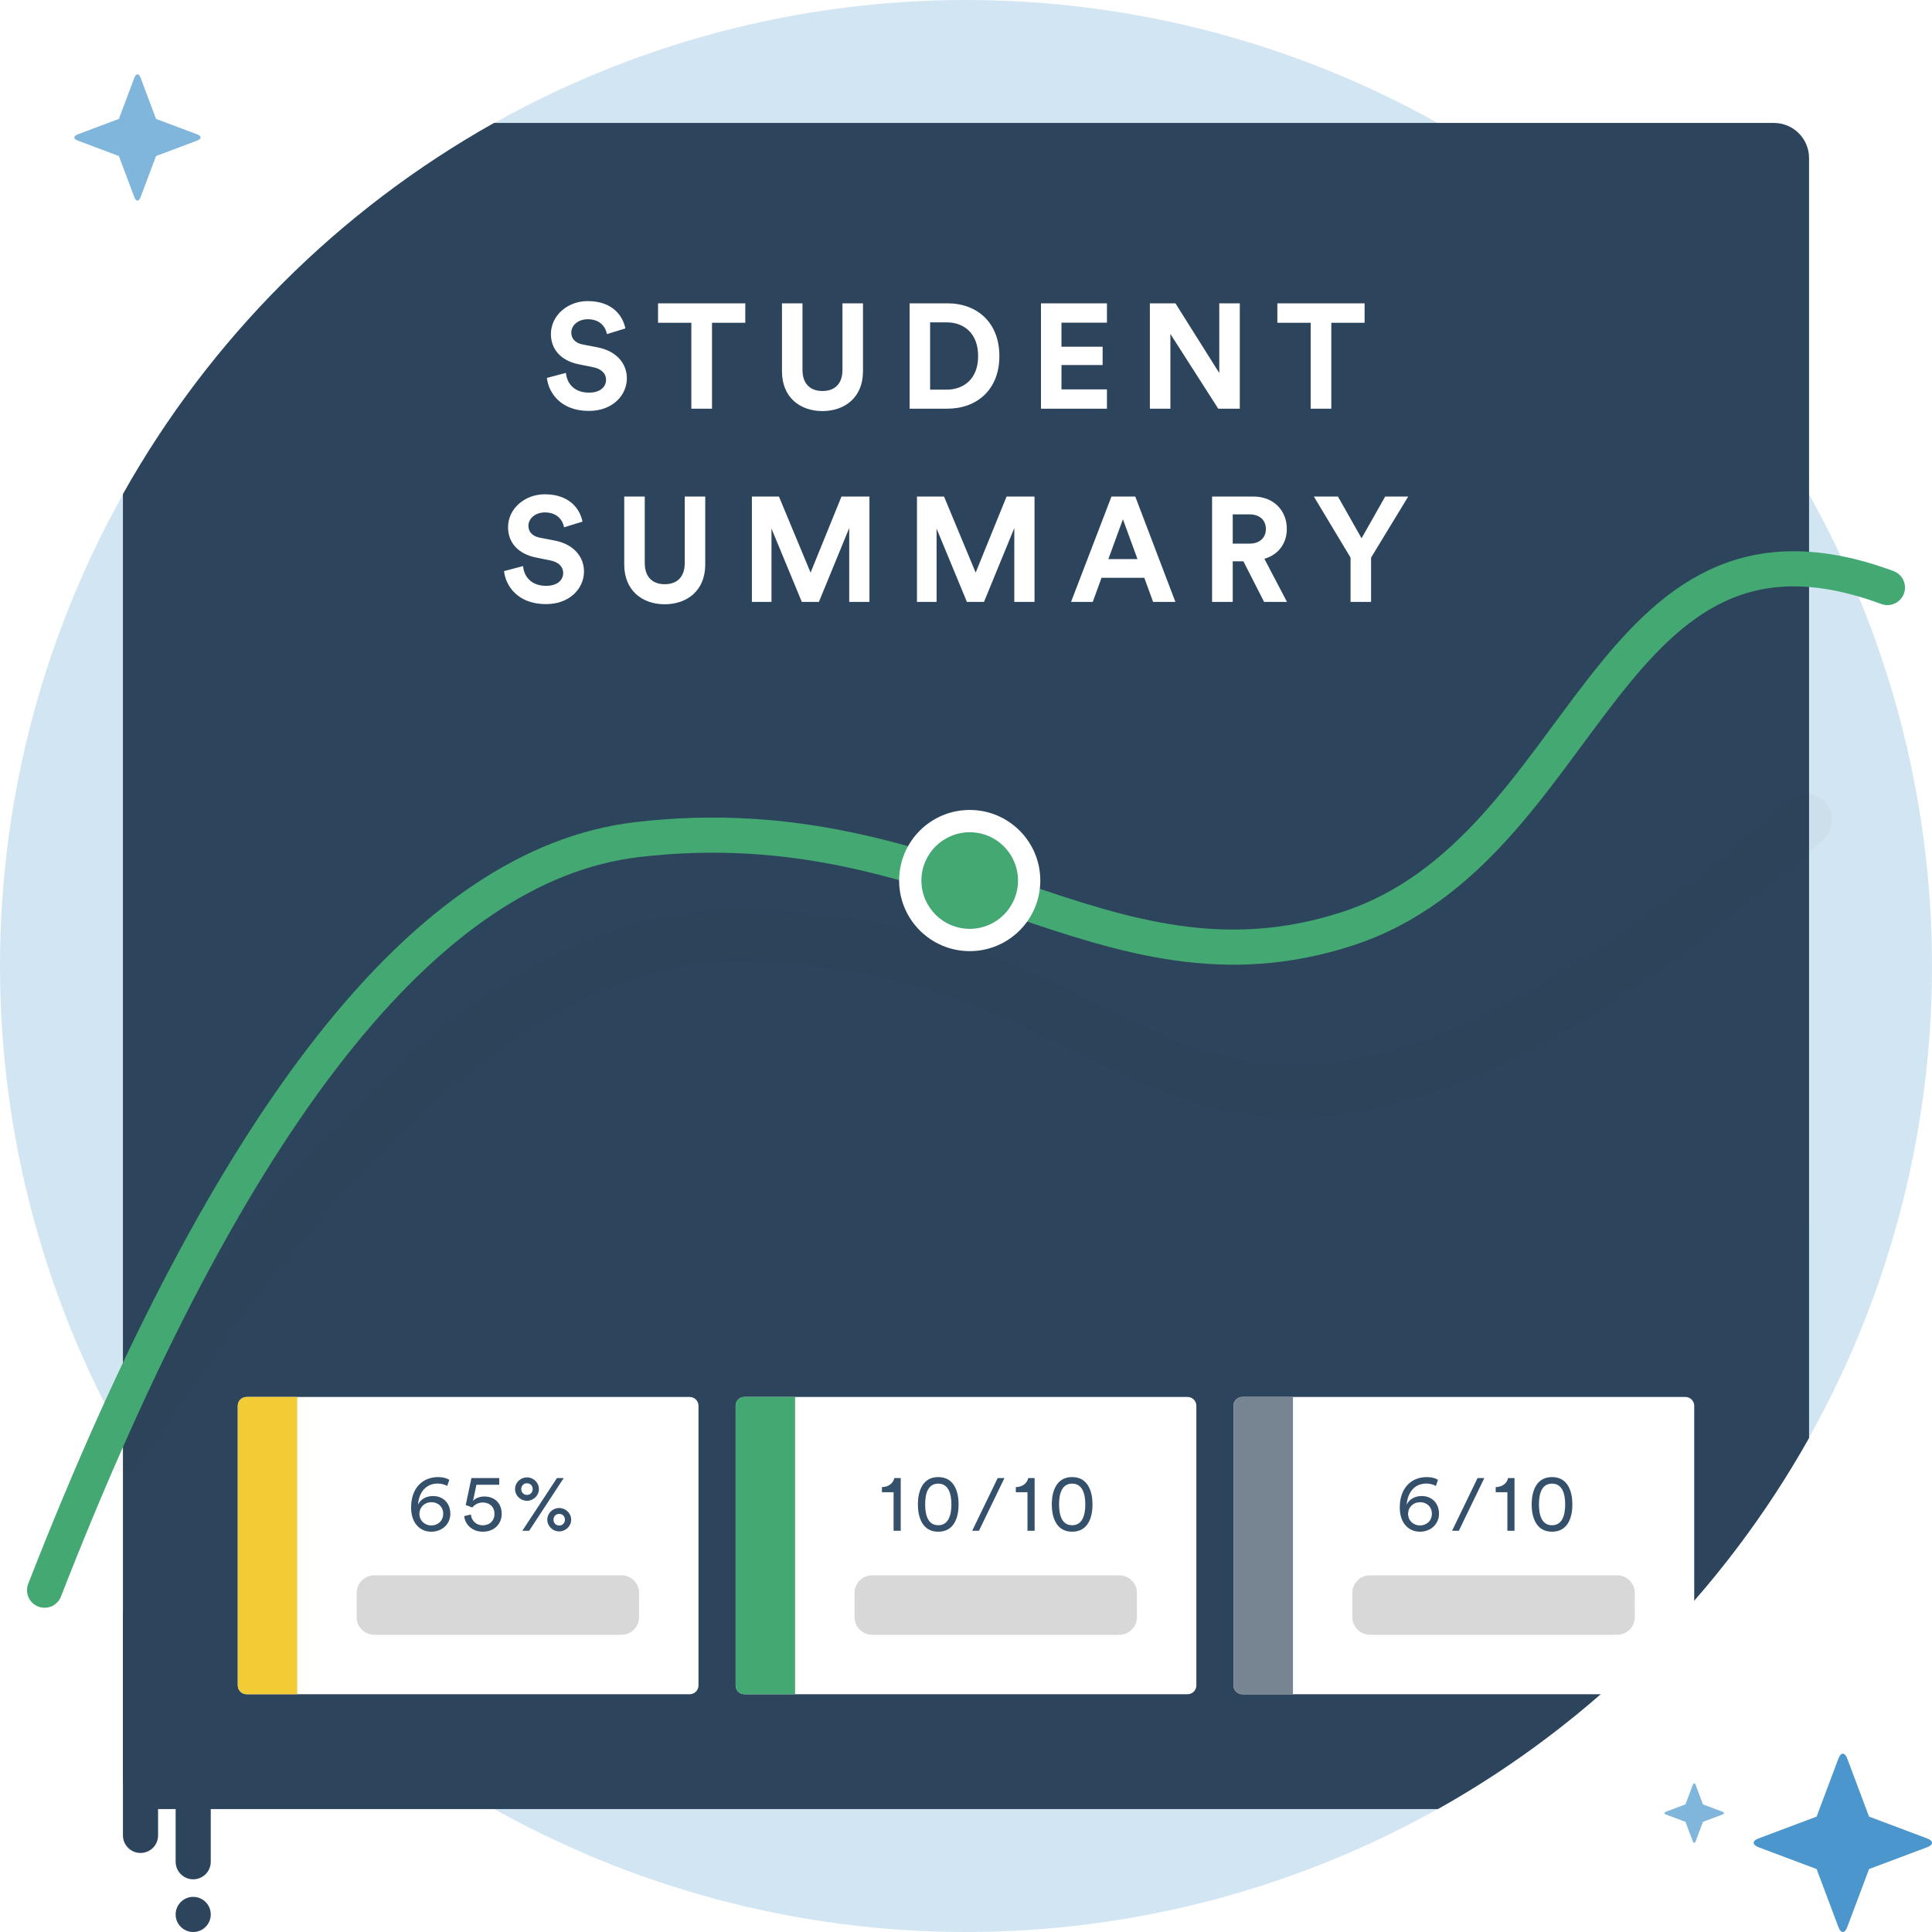<svg width="220px" height="220px" viewBox="0 0 220 220" version="1.1" xmlns="http://www.w3.org/2000/svg">

    <defs>
        <filter x="-6.3%" y="-16.8%" width="112.5%" height="133.7%" filterUnits="objectBoundingBox" id="filter-1">
            <feGaussianBlur stdDeviation="3" in="SourceGraphic"></feGaussianBlur>
        </filter>
    </defs>
    <g id="----L-No-default-class" stroke="none" stroke-width="1" fill="none" fill-rule="evenodd">
        <g id="003-–-Your-Classes,-Default-Class-not-activiated-Copy" transform="translate(-828, -265)">
            <circle id="bg" fill="#D2E5F2" cx="938" cy="375" r="110"></circle>
            <path d="M845.373,471.001 C843.51,471.001 842,469.489 842,467.631 L842,428.744 C841.998,428.742 841.998,428.741 841.998,428.74 L841.998,321.26 C851.917,303.579 866.579,288.917 884.26,278.998 L991.74,278.998 L991.743,279 L1029.994,279 C1032.207,279 1034,280.785 1034,283.007 L1034.002,428.74 C1024.084,446.42 1009.422,461.082 991.742,471.001 L845.373,471.001 Z" id="Path" fill="#2D455C"></path>
            <path d="M841.948,429.611 C866.743,390.918 889.992,371.571 911.696,371.571 C947.887,371.571 956.461,392.345 980.72,388.924 C995.151,386.889 1012.781,376.71 1033.61,358.388" id="graph-shadow" stroke="#000000" stroke-width="6" opacity="0.161" stroke-linecap="round" filter="url(#filter-1)"></path>
            <path d="M833.077,446.077 C854.205,391.923 876.679,363.436 900.497,360.615 C936.226,356.385 953.637,379.777 981.402,370.769 C1009.166,361.761 1010.59,319.949 1042.923,331.904" id="graph" stroke="#43A872" stroke-width="4" stroke-linecap="round"></path>
            <path d="M899.213,302.4 C898.942,301.046 897.825,299.286 894.914,299.286 C892.647,299.286 890.734,300.911 890.734,303.043 C890.734,304.854 891.97,306.089 893.882,306.478 L895.558,306.817 C896.488,307.003 897.013,307.545 897.013,308.238 C897.013,309.085 896.319,309.711 895.067,309.711 C893.374,309.711 892.545,308.645 892.444,307.46 L890.278,308.035 C890.464,309.745 891.868,311.792 895.05,311.792 C897.842,311.792 899.382,309.931 899.382,308.086 C899.382,306.394 898.214,304.972 896.031,304.549 L894.356,304.228 C893.476,304.058 893.053,303.534 893.053,302.874 C893.053,302.078 893.798,301.351 894.931,301.351 C896.454,301.351 896.996,302.383 897.114,303.043 L899.213,302.4 Z M912.867,301.757 L912.867,299.54 L902.933,299.54 L902.933,301.757 L906.724,301.757 L906.724,311.538 L909.077,311.538 L909.077,301.757 L912.867,301.757 Z M921.648,311.809 C924.22,311.809 926.268,310.235 926.268,307.291 L926.268,299.54 L923.932,299.54 L923.932,307.122 C923.932,308.695 923.069,309.525 921.648,309.525 C920.26,309.525 919.38,308.695 919.38,307.122 L919.38,299.54 L917.045,299.54 L917.045,307.291 C917.045,310.235 919.092,311.809 921.648,311.809 Z M933.914,309.372 L933.914,301.706 L935.793,301.706 C937.756,301.706 939.381,302.942 939.381,305.548 C939.381,308.154 937.739,309.372 935.776,309.372 L933.914,309.372 Z M935.861,311.538 C939.279,311.538 941.801,309.338 941.801,305.548 C941.801,301.757 939.296,299.54 935.877,299.54 L931.579,299.54 L931.579,311.538 L935.861,311.538 Z M954.05,311.538 L954.05,309.338 L948.872,309.338 L948.872,306.563 L953.559,306.563 L953.559,304.482 L948.872,304.482 L948.872,301.74 L954.05,301.74 L954.05,299.54 L946.536,299.54 L946.536,311.538 L954.05,311.538 Z M969.177,311.538 L969.177,299.54 L966.841,299.54 L966.841,307.477 L961.849,299.54 L958.938,299.54 L958.938,311.538 L961.274,311.538 L961.274,303.026 L966.723,311.538 L969.177,311.538 Z M983.39,301.757 L983.39,299.54 L973.456,299.54 L973.456,301.757 L977.247,301.757 L977.247,311.538 L979.599,311.538 L979.599,301.757 L983.39,301.757 Z M894.331,324.4 C894.06,323.046 892.943,321.286 890.032,321.286 C887.764,321.286 885.852,322.911 885.852,325.043 C885.852,326.854 887.088,328.089 889,328.478 L890.675,328.817 C891.606,329.003 892.131,329.545 892.131,330.238 C892.131,331.085 891.437,331.711 890.184,331.711 C888.492,331.711 887.663,330.645 887.561,329.46 L885.395,330.035 C885.581,331.745 886.986,333.792 890.168,333.792 C892.96,333.792 894.5,331.931 894.5,330.086 C894.5,328.394 893.332,326.972 891.149,326.549 L889.474,326.228 C888.594,326.058 888.171,325.534 888.171,324.874 C888.171,324.078 888.915,323.351 890.049,323.351 C891.572,323.351 892.114,324.383 892.232,325.043 L894.331,324.4 Z M903.687,333.809 C906.259,333.809 908.307,332.235 908.307,329.291 L908.307,321.54 L905.971,321.54 L905.971,329.122 C905.971,330.695 905.108,331.525 903.687,331.525 C902.299,331.525 901.419,330.695 901.419,329.122 L901.419,321.54 L899.083,321.54 L899.083,329.291 C899.083,332.235 901.131,333.809 903.687,333.809 Z M927.004,333.538 L927.004,321.54 L923.822,321.54 L920.302,330.205 L916.698,321.54 L913.618,321.54 L913.618,333.538 L915.852,333.538 L915.852,325.195 L919.304,333.538 L921.25,333.538 L924.702,325.128 L924.702,333.538 L927.004,333.538 Z M945.803,333.538 L945.803,321.54 L942.621,321.54 L939.101,330.205 L935.497,321.54 L932.417,321.54 L932.417,333.538 L934.651,333.538 L934.651,325.195 L938.103,333.538 L940.049,333.538 L943.501,325.128 L943.501,333.538 L945.803,333.538 Z M959.305,333.538 L961.843,333.538 L957.274,321.54 L954.566,321.54 L949.963,333.538 L952.434,333.538 L953.433,330.797 L958.306,330.797 L959.305,333.538 Z M955.869,324.129 L957.528,328.665 L954.211,328.665 L955.869,324.129 Z M971.944,333.538 L974.55,333.538 L971.978,328.631 C973.551,328.174 974.533,326.905 974.533,325.229 C974.533,323.148 973.044,321.54 970.708,321.54 L966.021,321.54 L966.021,333.538 L968.373,333.538 L968.373,328.918 L969.591,328.918 L971.944,333.538 Z M968.373,326.905 L968.373,323.571 L970.268,323.571 C971.453,323.571 972.147,324.231 972.147,325.246 C972.147,326.228 971.453,326.905 970.268,326.905 L968.373,326.905 Z M981.79,328.495 L977.61,321.54 L980.352,321.54 L983.043,326.295 L985.733,321.54 L988.357,321.54 L984.126,328.495 L984.126,333.538 L981.79,333.538 L981.79,328.495 Z" id="title" fill="#FFFFFF" fill-rule="nonzero"></path>
            <circle id="Oval" fill="#FFFFFF" cx="938.423" cy="365.269" r="8.038"></circle>
            <circle id="Oval" fill="#43A872" cx="938.423" cy="365.269" r="5.5"></circle>
            <path d="M969.462,424.077 L1019.923,424.077 C1020.475,424.077 1020.923,424.525 1020.923,425.077 L1020.923,456.923 C1020.923,457.475 1020.475,457.923 1019.923,457.923 L969.462,457.923 C968.909,457.923 968.462,457.475 968.462,456.923 L968.462,425.077 C968.462,424.525 968.909,424.077 969.462,424.077 Z" id="card" fill="#FFFFFF"></path>
            <path d="M984,444.385 L1012.154,444.385 C1013.258,444.385 1014.154,445.28 1014.154,446.385 L1014.154,449.154 C1014.154,450.258 1013.258,451.154 1012.154,451.154 L984,451.154 C982.895,451.154 982,450.258 982,449.154 L982,446.385 C982,445.28 982.895,444.385 984,444.385 Z" id="info" fill="#D8D8D8"></path>
            <path d="M988.181,436.355 C988.274,434.975 989.044,433.935 990.432,433.935 C990.88,433.935 991.244,434.062 991.507,434.205 L991.743,433.512 C991.473,433.334 991.033,433.198 990.474,433.198 C988.748,433.198 987.394,434.392 987.394,436.668 C987.394,438.419 988.384,439.418 989.696,439.418 C990.897,439.418 991.862,438.572 991.862,437.37 C991.862,436.168 991.041,435.356 989.899,435.356 C989.036,435.356 988.418,435.788 988.181,436.355 Z M988.342,437.387 C988.342,436.608 988.951,436.058 989.704,436.058 C990.457,436.058 991.05,436.566 991.05,437.387 C991.05,438.182 990.432,438.707 989.687,438.707 C988.968,438.707 988.342,438.174 988.342,437.387 Z M997.023,433.308 L996.253,433.308 L993.351,439.308 L994.121,439.308 L997.023,433.308 Z M1000.459,439.308 L1000.459,433.308 L999.731,433.308 C999.604,433.901 999.08,434.324 998.318,434.341 L998.318,434.925 L999.647,434.925 L999.647,439.308 L1000.459,439.308 Z M1002.415,436.174 L1002.413,436.312 C1002.413,437.708 1002.887,439.418 1004.732,439.418 C1006.585,439.418 1007.05,437.717 1007.05,436.312 C1007.05,434.891 1006.568,433.198 1004.732,433.198 C1002.955,433.198 1002.446,434.783 1002.415,436.174 L1002.415,436.174 Z M1006.23,436.312 C1006.23,437.514 1005.908,438.682 1004.732,438.682 C1003.601,438.682 1003.268,437.602 1003.244,436.451 L1003.243,436.312 C1003.243,435.102 1003.547,433.943 1004.732,433.943 C1005.908,433.943 1006.23,435.111 1006.23,436.312 Z" id="6/10" fill="#35506B" fill-rule="nonzero"></path>
            <path d="M969.462,424.077 L975.231,424.077 L975.231,424.077 L975.231,457.923 L969.462,457.923 C968.909,457.923 968.462,457.475 968.462,456.923 L968.462,425.077 C968.462,424.525 968.909,424.077 969.462,424.077 Z" id="colour-bar" fill="#778592"></path>
            <path d="M912.769,424.077 L963.231,424.077 C963.783,424.077 964.231,424.525 964.231,425.077 L964.231,456.923 C964.231,457.475 963.783,457.923 963.231,457.923 L912.769,457.923 C912.217,457.923 911.769,457.475 911.769,456.923 L911.769,425.077 C911.769,424.525 912.217,424.077 912.769,424.077 Z" id="card" fill="#FFFFFF"></path>
            <path d="M927.308,444.385 L955.462,444.385 C956.566,444.385 957.462,445.28 957.462,446.385 L957.462,449.154 C957.462,450.258 956.566,451.154 955.462,451.154 L927.308,451.154 C926.203,451.154 925.308,450.258 925.308,449.154 L925.308,446.385 C925.308,445.28 926.203,444.385 927.308,444.385 Z" id="info" fill="#D8D8D8"></path>
            <path d="M930.567,439.308 L930.567,433.308 L929.839,433.308 C929.712,433.901 929.187,434.324 928.426,434.341 L928.426,434.925 L929.754,434.925 L929.754,439.308 L930.567,439.308 Z M932.523,436.174 L932.521,436.312 C932.521,437.708 932.995,439.418 934.84,439.418 C936.693,439.418 937.158,437.717 937.158,436.312 C937.158,434.891 936.676,433.198 934.84,433.198 C933.063,433.198 932.554,434.783 932.523,436.174 L932.523,436.174 Z M936.337,436.312 C936.337,437.514 936.016,438.682 934.84,438.682 C933.709,438.682 933.376,437.602 933.352,436.451 L933.35,436.312 C933.35,435.102 933.655,433.943 934.84,433.943 C936.016,433.943 936.337,435.111 936.337,436.312 Z M942.379,433.308 L941.609,433.308 L938.707,439.308 L939.477,439.308 L942.379,433.308 Z M945.814,439.308 L945.814,433.308 L945.087,433.308 C944.96,433.901 944.435,434.324 943.673,434.341 L943.673,434.925 L945.002,434.925 L945.002,439.308 L945.814,439.308 Z M947.77,436.174 L947.769,436.312 C947.769,437.708 948.243,439.418 950.087,439.418 C951.94,439.418 952.406,437.717 952.406,436.312 C952.406,434.891 951.923,433.198 950.087,433.198 C948.31,433.198 947.801,434.783 947.77,436.174 L947.77,436.174 Z M951.585,436.312 C951.585,437.514 951.263,438.682 950.087,438.682 C948.956,438.682 948.623,437.602 948.599,436.451 L948.598,436.312 C948.598,435.102 948.903,433.943 950.087,433.943 C951.263,433.943 951.585,435.111 951.585,436.312 Z" id="10/10" fill="#35506B" fill-rule="nonzero"></path>
            <path d="M912.769,424.077 L918.538,424.077 L918.538,424.077 L918.538,457.923 L912.769,457.923 C912.217,457.923 911.769,457.475 911.769,456.923 L911.769,425.077 C911.769,424.525 912.217,424.077 912.769,424.077 Z" id="colour-bar" fill="#43A872"></path>
            <path d="M856.077,424.077 L906.538,424.077 C907.091,424.077 907.538,424.525 907.538,425.077 L907.538,456.923 C907.538,457.475 907.091,457.923 906.538,457.923 L856.077,457.923 C855.525,457.923 855.077,457.475 855.077,456.923 L855.077,425.077 C855.077,424.525 855.525,424.077 856.077,424.077 Z" id="card" fill="#FFFFFF"></path>
            <path d="M870.615,444.385 L898.769,444.385 C899.874,444.385 900.769,445.28 900.769,446.385 L900.769,449.154 C900.769,450.258 899.874,451.154 898.769,451.154 L870.615,451.154 C869.511,451.154 868.615,450.258 868.615,449.154 L868.615,446.385 C868.615,445.28 869.511,444.385 870.615,444.385 Z" id="info" fill="#D8D8D8"></path>
            <path d="M875.6,436.355 C875.693,434.975 876.463,433.935 877.851,433.935 C878.3,433.935 878.663,434.062 878.926,434.205 L879.163,433.512 C878.892,433.334 878.452,433.198 877.893,433.198 C876.167,433.198 874.813,434.392 874.813,436.668 C874.813,438.419 875.803,439.418 877.115,439.418 C878.317,439.418 879.281,438.572 879.281,437.37 C879.281,436.168 878.46,435.356 877.318,435.356 C876.455,435.356 875.837,435.788 875.6,436.355 Z M875.761,437.387 C875.761,436.608 876.37,436.058 877.123,436.058 C877.877,436.058 878.469,436.566 878.469,437.387 C878.469,438.182 877.851,438.707 877.107,438.707 C876.387,438.707 875.761,438.174 875.761,437.387 Z M880.863,437.641 C880.948,438.605 881.777,439.418 882.979,439.418 C884.307,439.418 885.128,438.504 885.128,437.395 C885.128,436.168 884.333,435.407 883.14,435.407 C882.7,435.407 882.158,435.568 881.862,435.906 L882.251,434.07 L884.849,434.07 L884.849,433.308 L881.684,433.308 L881.033,436.38 L881.786,436.659 C882.048,436.321 882.471,436.092 882.979,436.092 C883.74,436.092 884.307,436.575 884.307,437.404 C884.307,438.157 883.766,438.69 882.979,438.69 C882.2,438.69 881.684,438.14 881.617,437.455 L880.863,437.641 Z M893.04,438.047 C893.04,437.302 892.405,436.718 891.677,436.718 C890.95,436.718 890.323,437.302 890.323,438.047 C890.323,438.8 890.95,439.384 891.677,439.384 C892.405,439.384 893.04,438.8 893.04,438.047 Z M891.026,438.047 C891.026,437.666 891.313,437.387 891.677,437.387 C892.05,437.387 892.329,437.666 892.329,438.047 C892.329,438.436 892.05,438.715 891.677,438.715 C891.313,438.715 891.026,438.436 891.026,438.047 Z M888.005,435.898 C888.733,435.898 889.367,435.314 889.367,434.561 C889.367,433.816 888.733,433.232 888.005,433.232 C887.277,433.232 886.651,433.816 886.651,434.561 C886.651,435.314 887.277,435.898 888.005,435.898 Z M887.353,434.561 C887.353,434.18 887.641,433.901 888.005,433.901 C888.377,433.901 888.657,434.18 888.657,434.561 C888.657,434.95 888.377,435.229 888.005,435.229 C887.641,435.229 887.353,434.95 887.353,434.561 Z M888.259,439.308 L887.48,439.308 L891.423,433.308 L892.193,433.308 L888.259,439.308 Z" id="65%" fill="#35506B" fill-rule="nonzero"></path>
            <path d="M856.077,424.077 L861.846,424.077 L861.846,424.077 L861.846,457.923 L856.077,457.923 C855.525,457.923 855.077,457.475 855.077,456.923 L855.077,425.077 C855.077,424.525 855.525,424.077 856.077,424.077 Z" id="colour-bar" fill="#F1CC35"></path>
            <path d="M838.5,467.5 C838.5,466.395 839.402,465.5 840.501,465.5 L859.499,465.5 C860.604,465.5 861.5,466.388 861.5,467.5 L861.5,467.5 C861.5,468.605 860.598,469.5 859.499,469.5 L840.501,469.5 C839.396,469.5 838.5,468.612 838.5,467.5 L838.5,467.5 Z" id="drop-right" fill="#2D455C" transform="translate(850, 467.5) rotate(90) translate(-850, -467.5) "></path>
            <path d="M829.5,461.5 C829.5,460.395 830.4,459.5 831.493,459.5 L856.507,459.5 C857.608,459.5 858.5,460.388 858.5,461.5 L858.5,461.5 C858.5,462.605 857.6,463.5 856.507,463.5 L831.493,463.5 C830.392,463.5 829.5,462.612 829.5,461.5 L829.5,461.5 Z" id="drop-left" fill="#2D455C" transform="translate(844, 461.5) rotate(90) translate(-844, -461.5) "></path>
            <circle id="drop-circle" fill="#2D455C" cx="850" cy="483" r="2"></circle>
            <path d="M1037.347,465.243 C1037.622,464.509 1038.07,464.509 1038.346,465.243 L1040.832,471.86 L1047.449,474.347 C1048.184,474.622 1048.183,475.07 1047.449,475.346 L1040.832,477.832 L1038.346,484.449 C1038.07,485.184 1037.622,485.183 1037.347,484.449 L1034.86,477.832 L1028.243,475.346 C1027.509,475.07 1027.509,474.622 1028.243,474.347 L1034.86,471.86 L1037.347,465.243 Z" id="star" fill="#4B96CC"></path>
            <path d="M1020.757,468.26 C1020.849,468.016 1020.998,468.016 1021.09,468.26 L1021.918,470.466 L1024.124,471.295 C1024.369,471.387 1024.369,471.536 1024.124,471.628 L1021.918,472.457 L1021.09,474.663 C1020.998,474.907 1020.848,474.907 1020.757,474.663 L1019.928,472.457 L1017.722,471.628 C1017.477,471.536 1017.477,471.387 1017.722,471.295 L1019.928,470.466 L1020.757,468.26 Z" id="star" fill="#81B6DC"></path>
            <path d="M843.3,273.852 C843.495,273.331 843.812,273.332 844.008,273.852 L845.769,278.539 L850.456,280.3 C850.976,280.495 850.976,280.812 850.456,281.008 L845.769,282.769 L844.008,287.456 C843.812,287.976 843.495,287.976 843.3,287.456 L841.539,282.769 L836.852,281.008 C836.331,280.812 836.332,280.495 836.852,280.3 L841.539,278.539 L843.3,273.852 Z" id="star" fill="#81B6DC"></path>
        </g>
    </g>
</svg>